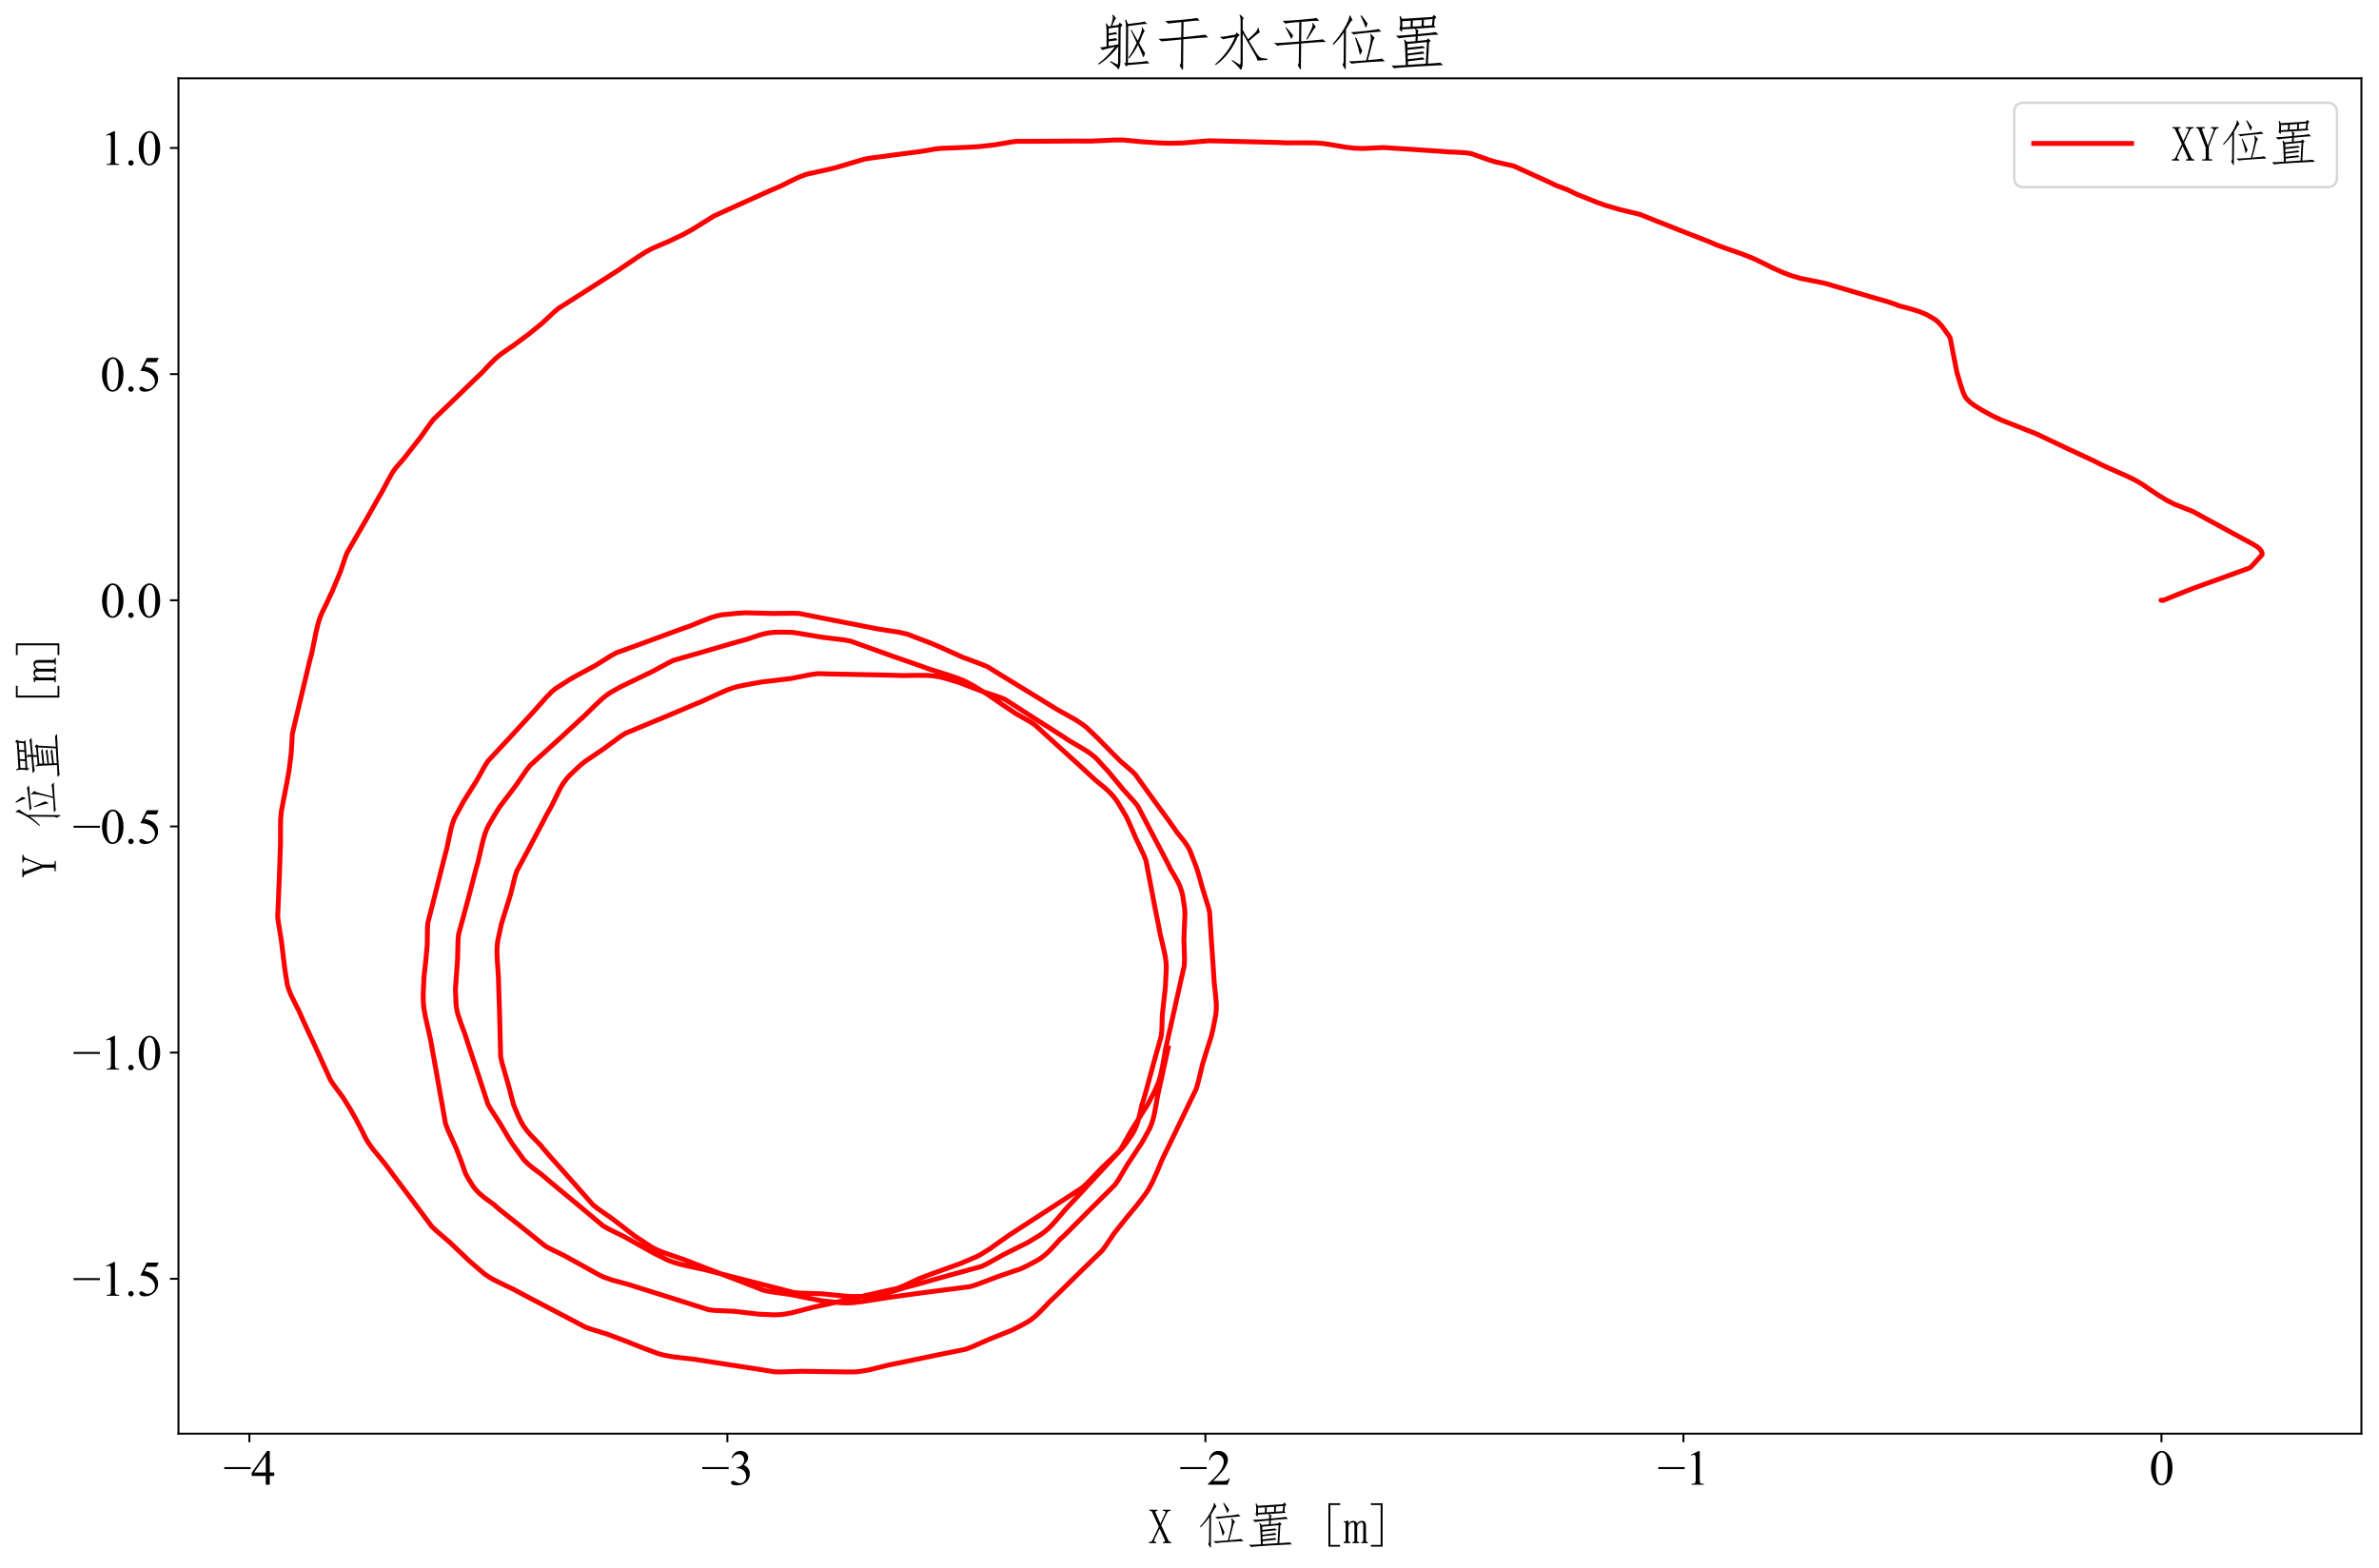 <?xml version="1.0" encoding="utf-8" standalone="no"?>
<!DOCTYPE svg PUBLIC "-//W3C//DTD SVG 1.1//EN"
  "http://www.w3.org/Graphics/SVG/1.1/DTD/svg11.dtd">
<svg xmlns:xlink="http://www.w3.org/1999/xlink" width="972.994pt" height="641.325pt" viewBox="0 0 972.994 641.325" xmlns="http://www.w3.org/2000/svg" version="1.1">
 <defs>
  <style type="text/css">*{stroke-linejoin: round; stroke-linecap: butt}</style>
 </defs>
 <g id="figure_1">
  <g id="patch_1">
   <path d="M 0 641.325 
L 972.994 641.325 
L 972.994 0 
L 0 0 
z
" style="fill: #ffffff"/>
  </g>
  <g id="axes_1">
   <g id="patch_2">
    <path d="M 72.994 586.444 
L 965.794 586.444 
L 965.794 32.044 
L 72.994 32.044 
z
" style="fill: #ffffff"/>
   </g>
   <g id="matplotlib.axis_1">
    <g id="xtick_1">
     <g id="line2d_1">
      <defs>
       <path id="m9a01d27fc1" d="M 0 0 
L 0 3.5 
" style="stroke: #000000; stroke-width: 0.8"/>
      </defs>
      <g>
       <use xlink:href="#m9a01d27fc1" x="101.986" y="586.444" style="stroke: #000000; stroke-width: 0.8"/>
      </g>
     </g>
     <g id="text_1">
      <!-- −4 -->
      <g transform="translate(91.346 607.331)scale(0.2 -0.2)">
       <defs>
        <path id="TimesNewRomanPSMT-2212" d="M 3484 2000 
L 116 2000 
L 116 2256 
L 3484 2256 
L 3484 2000 
z
" transform="scale(0.016)"/>
        <path id="TimesNewRomanPSMT-34" d="M 2978 1563 
L 2978 1119 
L 2409 1119 
L 2409 0 
L 1894 0 
L 1894 1119 
L 100 1119 
L 100 1519 
L 2066 4325 
L 2409 4325 
L 2409 1563 
L 2978 1563 
z
M 1894 1563 
L 1894 3666 
L 406 1563 
L 1894 1563 
z
" transform="scale(0.016)"/>
       </defs>
       <use xlink:href="#TimesNewRomanPSMT-2212"/>
       <use xlink:href="#TimesNewRomanPSMT-34" x="56.396"/>
      </g>
     </g>
    </g>
    <g id="xtick_2">
     <g id="line2d_2">
      <g>
       <use xlink:href="#m9a01d27fc1" x="297.494" y="586.444" style="stroke: #000000; stroke-width: 0.8"/>
      </g>
     </g>
     <g id="text_2">
      <!-- −3 -->
      <g transform="translate(286.855 607.331)scale(0.2 -0.2)">
       <defs>
        <path id="TimesNewRomanPSMT-33" d="M 325 3431 
Q 506 3859 782 4092 
Q 1059 4325 1472 4325 
Q 1981 4325 2253 3994 
Q 2459 3747 2459 3466 
Q 2459 3003 1878 2509 
Q 2269 2356 2469 2072 
Q 2669 1788 2669 1403 
Q 2669 853 2319 450 
Q 1863 -75 997 -75 
Q 569 -75 414 31 
Q 259 138 259 259 
Q 259 350 332 419 
Q 406 488 509 488 
Q 588 488 669 463 
Q 722 447 909 348 
Q 1097 250 1169 231 
Q 1284 197 1416 197 
Q 1734 197 1970 444 
Q 2206 691 2206 1028 
Q 2206 1275 2097 1509 
Q 2016 1684 1919 1775 
Q 1784 1900 1550 2001 
Q 1316 2103 1072 2103 
L 972 2103 
L 972 2197 
Q 1219 2228 1467 2375 
Q 1716 2522 1828 2728 
Q 1941 2934 1941 3181 
Q 1941 3503 1739 3701 
Q 1538 3900 1238 3900 
Q 753 3900 428 3381 
L 325 3431 
z
" transform="scale(0.016)"/>
       </defs>
       <use xlink:href="#TimesNewRomanPSMT-2212"/>
       <use xlink:href="#TimesNewRomanPSMT-33" x="56.396"/>
      </g>
     </g>
    </g>
    <g id="xtick_3">
     <g id="line2d_3">
      <g>
       <use xlink:href="#m9a01d27fc1" x="493.002" y="586.444" style="stroke: #000000; stroke-width: 0.8"/>
      </g>
     </g>
     <g id="text_3">
      <!-- −2 -->
      <g transform="translate(482.363 607.331)scale(0.2 -0.2)">
       <defs>
        <path id="TimesNewRomanPSMT-32" d="M 2934 816 
L 2638 0 
L 138 0 
L 138 116 
Q 1241 1122 1691 1759 
Q 2141 2397 2141 2925 
Q 2141 3328 1894 3587 
Q 1647 3847 1303 3847 
Q 991 3847 742 3664 
Q 494 3481 375 3128 
L 259 3128 
Q 338 3706 661 4015 
Q 984 4325 1469 4325 
Q 1984 4325 2329 3994 
Q 2675 3663 2675 3213 
Q 2675 2891 2525 2569 
Q 2294 2063 1775 1497 
Q 997 647 803 472 
L 1909 472 
Q 2247 472 2383 497 
Q 2519 522 2628 598 
Q 2738 675 2819 816 
L 2934 816 
z
" transform="scale(0.016)"/>
       </defs>
       <use xlink:href="#TimesNewRomanPSMT-2212"/>
       <use xlink:href="#TimesNewRomanPSMT-32" x="56.396"/>
      </g>
     </g>
    </g>
    <g id="xtick_4">
     <g id="line2d_4">
      <g>
       <use xlink:href="#m9a01d27fc1" x="688.51" y="586.444" style="stroke: #000000; stroke-width: 0.8"/>
      </g>
     </g>
     <g id="text_4">
      <!-- −1 -->
      <g transform="translate(677.871 607.331)scale(0.2 -0.2)">
       <defs>
        <path id="TimesNewRomanPSMT-31" d="M 750 3822 
L 1781 4325 
L 1884 4325 
L 1884 747 
Q 1884 391 1914 303 
Q 1944 216 2037 169 
Q 2131 122 2419 116 
L 2419 0 
L 825 0 
L 825 116 
Q 1125 122 1212 167 
Q 1300 213 1334 289 
Q 1369 366 1369 747 
L 1369 3034 
Q 1369 3497 1338 3628 
Q 1316 3728 1258 3775 
Q 1200 3822 1119 3822 
Q 1003 3822 797 3725 
L 750 3822 
z
" transform="scale(0.016)"/>
       </defs>
       <use xlink:href="#TimesNewRomanPSMT-2212"/>
       <use xlink:href="#TimesNewRomanPSMT-31" x="56.396"/>
      </g>
     </g>
    </g>
    <g id="xtick_5">
     <g id="line2d_5">
      <g>
       <use xlink:href="#m9a01d27fc1" x="884.018" y="586.444" style="stroke: #000000; stroke-width: 0.8"/>
      </g>
     </g>
     <g id="text_5">
      <!-- 0 -->
      <g transform="translate(879.018 607.331)scale(0.2 -0.2)">
       <defs>
        <path id="TimesNewRomanPSMT-30" d="M 231 2094 
Q 231 2819 450 3342 
Q 669 3866 1031 4122 
Q 1313 4325 1613 4325 
Q 2100 4325 2488 3828 
Q 2972 3213 2972 2159 
Q 2972 1422 2759 906 
Q 2547 391 2217 158 
Q 1888 -75 1581 -75 
Q 975 -75 572 641 
Q 231 1244 231 2094 
z
M 844 2016 
Q 844 1141 1059 588 
Q 1238 122 1591 122 
Q 1759 122 1940 273 
Q 2122 425 2216 781 
Q 2359 1319 2359 2297 
Q 2359 3022 2209 3506 
Q 2097 3866 1919 4016 
Q 1791 4119 1609 4119 
Q 1397 4119 1231 3928 
Q 1006 3669 925 3112 
Q 844 2556 844 2016 
z
" transform="scale(0.016)"/>
       </defs>
       <use xlink:href="#TimesNewRomanPSMT-30"/>
      </g>
     </g>
    </g>
    <g id="text_6">
     <!-- X 位置 [m] -->
     <g transform="translate(469.394 631.234)scale(0.2 -0.2)">
      <defs>
       <path id="FangSong-58" d="M 1725 2300 
L 2600 425 
Q 2675 275 2762 212 
Q 2850 150 2950 150 
L 3025 150 
L 3025 0 
L 1950 0 
L 1950 150 
L 2050 150 
Q 2175 150 2212 212 
Q 2250 275 2200 375 
L 1525 1850 
L 950 650 
Q 900 525 862 437 
Q 825 350 825 325 
Q 825 225 887 187 
Q 950 150 1050 150 
L 1100 150 
L 1100 0 
L 150 0 
L 150 150 
L 250 150 
Q 375 150 475 225 
Q 575 300 625 400 
L 1425 2100 
L 575 3950 
Q 550 4025 487 4075 
Q 425 4125 325 4125 
L 225 4125 
L 225 4275 
L 1250 4275 
L 1250 4125 
L 1175 4125 
Q 1025 4125 1000 4050 
Q 975 3975 1025 3825 
L 1625 2500 
L 2225 3775 
Q 2300 3950 2275 4037 
Q 2250 4125 2100 4125 
L 1950 4125 
L 1950 4275 
L 2925 4275 
L 2925 4125 
L 2775 4125 
Q 2725 4125 2650 4075 
Q 2575 4025 2500 3925 
L 1725 2300 
z
" transform="scale(0.016)"/>
       <path id="FangSong-20" transform="scale(0.016)"/>
       <path id="FangSong-4f4d" d="M 1625 3325 
Q 1250 2725 500 2000 
L 450 2125 
Q 1225 2975 1737 3900 
Q 2250 4825 2200 5100 
L 2300 5125 
L 2550 4625 
Q 2450 4625 2300 4387 
Q 2150 4150 1850 3650 
L 1825 -350 
Q 1825 -725 1725 -550 
L 1475 -100 
Q 1600 0 1600 325 
L 1625 3325 
z
M 4925 2725 
Q 4775 2700 4600 1962 
Q 4425 1225 4175 375 
Q 5500 475 5675 550 
L 6000 250 
Q 5475 250 4062 150 
Q 2650 50 2450 0 
L 2150 250 
Q 2650 250 4000 350 
Q 4275 1350 4425 2112 
Q 4575 2875 4425 3125 
L 4500 3175 
L 4925 2725 
z
M 2375 3350 
Q 2900 3375 4050 3500 
Q 5200 3625 5300 3700 
L 5625 3425 
Q 5250 3400 4062 3287 
Q 2875 3175 2675 3100 
L 2375 3350 
z
M 3575 1375 
Q 3500 1125 3325 925 
Q 3200 1625 2825 2750 
L 2925 2800 
Q 3400 1750 3575 1375 
z
M 3950 3800 
Q 3825 4250 3400 5100 
L 3500 5150 
Q 3950 4575 4150 4275 
Q 4075 4050 3950 3800 
z
" transform="scale(0.016)"/>
       <path id="FangSong-7f6e" d="M 1575 3650 
Q 1600 3350 1500 3400 
L 1275 3700 
Q 1375 3800 1375 4300 
Q 1375 4825 1300 5050 
L 1375 5100 
L 1575 4775 
L 4800 4975 
L 4950 5200 
L 5225 4950 
L 5050 4750 
L 4975 4075 
L 5150 3875 
L 3025 3725 
L 3350 3525 
Q 3275 3525 3250 3225 
L 3250 3150 
Q 4975 3300 5150 3375 
L 5450 3100 
Q 5000 3100 3250 2925 
L 3225 2425 
L 4200 2525 
L 4350 2700 
L 4625 2425 
L 4450 2275 
L 4325 0 
Q 5475 75 5650 100 
L 5950 -150 
Q 5300 -175 3137 -300 
Q 975 -425 725 -500 
L 450 -200 
Q 750 -225 1975 -150 
L 1875 2050 
Q 1850 2350 1775 2550 
L 1850 2575 
L 2075 2325 
L 3000 2400 
L 3025 2900 
Q 1600 2775 1225 2700 
L 925 2975 
Q 1400 2975 3025 3125 
L 3025 3250 
Q 3050 3600 2950 3700 
L 3000 3725 
L 1575 3650 
z
M 2150 1700 
Q 3475 1825 3775 1875 
L 4050 1675 
Q 3350 1600 2150 1475 
L 2150 1075 
Q 3600 1250 3775 1300 
L 3975 1075 
Q 3600 1050 2175 875 
L 2175 475 
Q 3600 625 3775 675 
L 3975 450 
Q 3600 425 2200 250 
L 2200 -125 
L 4100 0 
L 4225 2300 
L 2150 2100 
L 2150 1700 
z
M 2700 3950 
L 3650 4000 
L 3675 4650 
L 2725 4600 
L 2700 3950 
z
M 4750 4075 
L 4825 4750 
L 3900 4675 
L 3875 4025 
L 4750 4075 
z
M 2500 4575 
L 1600 4525 
L 1600 3875 
L 2475 3925 
L 2500 4575 
z
" transform="scale(0.016)"/>
       <path id="FangSong-5b" d="M 2725 5100 
L 2725 4875 
L 1475 4875 
L 1475 -225 
L 2725 -225 
L 2725 -450 
L 1225 -450 
L 1225 5100 
L 2725 5100 
z
" transform="scale(0.016)"/>
       <path id="FangSong-6d" d="M 150 2800 
Q 275 2800 400 2825 
Q 525 2850 600 2900 
L 650 2900 
L 650 2475 
Q 775 2675 925 2762 
Q 1075 2850 1250 2850 
Q 1475 2850 1600 2762 
Q 1725 2675 1750 2475 
Q 1875 2675 2037 2762 
Q 2200 2850 2375 2850 
Q 2675 2850 2787 2675 
Q 2900 2500 2900 2225 
L 2900 325 
Q 2900 225 2950 187 
Q 3000 150 3100 150 
L 3150 150 
L 3150 0 
L 2300 0 
L 2300 150 
L 2350 150 
Q 2450 150 2500 187 
Q 2550 225 2550 325 
L 2550 2200 
Q 2550 2475 2487 2562 
Q 2425 2650 2300 2650 
Q 2125 2650 1987 2525 
Q 1850 2400 1775 2175 
L 1775 325 
Q 1775 225 1825 187 
Q 1875 150 1975 150 
L 2025 150 
L 2025 0 
L 1175 0 
L 1175 150 
L 1225 150 
Q 1325 150 1375 187 
Q 1425 225 1425 325 
L 1425 2200 
Q 1425 2425 1375 2537 
Q 1325 2650 1175 2650 
Q 1000 2650 862 2525 
Q 725 2400 650 2150 
L 650 325 
Q 650 225 700 187 
Q 750 150 850 150 
L 900 150 
L 900 0 
L 50 0 
L 50 150 
L 100 150 
Q 200 150 250 187 
Q 300 225 300 325 
L 300 2500 
Q 300 2575 275 2612 
Q 250 2650 175 2650 
L 75 2650 
L 75 2800 
L 150 2800 
z
" transform="scale(0.016)"/>
       <path id="FangSong-5d" d="M 1900 -450 
L 400 -450 
L 400 -225 
L 1650 -225 
L 1650 4875 
L 400 4875 
L 400 5100 
L 1900 5100 
L 1900 -450 
z
" transform="scale(0.016)"/>
      </defs>
      <use xlink:href="#FangSong-58"/>
      <use xlink:href="#FangSong-20" x="50"/>
      <use xlink:href="#FangSong-4f4d" x="100"/>
      <use xlink:href="#FangSong-7f6e" x="200"/>
      <use xlink:href="#FangSong-20" x="300"/>
      <use xlink:href="#FangSong-5b" x="350"/>
      <use xlink:href="#FangSong-6d" x="400"/>
      <use xlink:href="#FangSong-5d" x="450"/>
     </g>
    </g>
   </g>
   <g id="matplotlib.axis_2">
    <g id="ytick_1">
     <g id="line2d_6">
      <defs>
       <path id="m78b4e28ace" d="M 0 0 
L -3.5 0 
" style="stroke: #000000; stroke-width: 0.8"/>
      </defs>
      <g>
       <use xlink:href="#m78b4e28ace" x="72.994" y="523.087" style="stroke: #000000; stroke-width: 0.8"/>
      </g>
     </g>
     <g id="text_7">
      <!-- −1.5 -->
      <g transform="translate(29.716 530.031)scale(0.2 -0.2)">
       <defs>
        <path id="TimesNewRomanPSMT-2e" d="M 800 606 
Q 947 606 1047 504 
Q 1147 403 1147 259 
Q 1147 116 1045 14 
Q 944 -88 800 -88 
Q 656 -88 554 14 
Q 453 116 453 259 
Q 453 406 554 506 
Q 656 606 800 606 
z
" transform="scale(0.016)"/>
        <path id="TimesNewRomanPSMT-35" d="M 2778 4238 
L 2534 3706 
L 1259 3706 
L 981 3138 
Q 1809 3016 2294 2522 
Q 2709 2097 2709 1522 
Q 2709 1188 2573 903 
Q 2438 619 2231 419 
Q 2025 219 1772 97 
Q 1413 -75 1034 -75 
Q 653 -75 479 54 
Q 306 184 306 341 
Q 306 428 378 495 
Q 450 563 559 563 
Q 641 563 702 538 
Q 763 513 909 409 
Q 1144 247 1384 247 
Q 1750 247 2026 523 
Q 2303 800 2303 1197 
Q 2303 1581 2056 1914 
Q 1809 2247 1375 2428 
Q 1034 2569 447 2591 
L 1259 4238 
L 2778 4238 
z
" transform="scale(0.016)"/>
       </defs>
       <use xlink:href="#TimesNewRomanPSMT-2212"/>
       <use xlink:href="#TimesNewRomanPSMT-31" x="56.396"/>
       <use xlink:href="#TimesNewRomanPSMT-2e" x="106.396"/>
       <use xlink:href="#TimesNewRomanPSMT-35" x="131.396"/>
      </g>
     </g>
    </g>
    <g id="ytick_2">
     <g id="line2d_7">
      <g>
       <use xlink:href="#m78b4e28ace" x="72.994" y="430.573" style="stroke: #000000; stroke-width: 0.8"/>
      </g>
     </g>
     <g id="text_8">
      <!-- −1.0 -->
      <g transform="translate(29.716 437.517)scale(0.2 -0.2)">
       <use xlink:href="#TimesNewRomanPSMT-2212"/>
       <use xlink:href="#TimesNewRomanPSMT-31" x="56.396"/>
       <use xlink:href="#TimesNewRomanPSMT-2e" x="106.396"/>
       <use xlink:href="#TimesNewRomanPSMT-30" x="131.396"/>
      </g>
     </g>
    </g>
    <g id="ytick_3">
     <g id="line2d_8">
      <g>
       <use xlink:href="#m78b4e28ace" x="72.994" y="338.059" style="stroke: #000000; stroke-width: 0.8"/>
      </g>
     </g>
     <g id="text_9">
      <!-- −0.5 -->
      <g transform="translate(29.716 345.003)scale(0.2 -0.2)">
       <use xlink:href="#TimesNewRomanPSMT-2212"/>
       <use xlink:href="#TimesNewRomanPSMT-30" x="56.396"/>
       <use xlink:href="#TimesNewRomanPSMT-2e" x="106.396"/>
       <use xlink:href="#TimesNewRomanPSMT-35" x="131.396"/>
      </g>
     </g>
    </g>
    <g id="ytick_4">
     <g id="line2d_9">
      <g>
       <use xlink:href="#m78b4e28ace" x="72.994" y="245.546" style="stroke: #000000; stroke-width: 0.8"/>
      </g>
     </g>
     <g id="text_10">
      <!-- 0.0 -->
      <g transform="translate(40.994 252.489)scale(0.2 -0.2)">
       <use xlink:href="#TimesNewRomanPSMT-30"/>
       <use xlink:href="#TimesNewRomanPSMT-2e" x="50"/>
       <use xlink:href="#TimesNewRomanPSMT-30" x="75"/>
      </g>
     </g>
    </g>
    <g id="ytick_5">
     <g id="line2d_10">
      <g>
       <use xlink:href="#m78b4e28ace" x="72.994" y="153.032" style="stroke: #000000; stroke-width: 0.8"/>
      </g>
     </g>
     <g id="text_11">
      <!-- 0.5 -->
      <g transform="translate(40.994 159.976)scale(0.2 -0.2)">
       <use xlink:href="#TimesNewRomanPSMT-30"/>
       <use xlink:href="#TimesNewRomanPSMT-2e" x="50"/>
       <use xlink:href="#TimesNewRomanPSMT-35" x="75"/>
      </g>
     </g>
    </g>
    <g id="ytick_6">
     <g id="line2d_11">
      <g>
       <use xlink:href="#m78b4e28ace" x="72.994" y="60.518" style="stroke: #000000; stroke-width: 0.8"/>
      </g>
     </g>
     <g id="text_12">
      <!-- 1.0 -->
      <g transform="translate(40.994 67.462)scale(0.2 -0.2)">
       <use xlink:href="#TimesNewRomanPSMT-31"/>
       <use xlink:href="#TimesNewRomanPSMT-2e" x="50"/>
       <use xlink:href="#TimesNewRomanPSMT-30" x="75"/>
      </g>
     </g>
    </g>
    <g id="text_13">
     <!-- Y 位置 [m] -->
     <g transform="translate(22.825 359.244)rotate(-90)scale(0.2 -0.2)">
      <defs>
       <path id="FangSong-59" d="M 2350 3825 
Q 2375 3975 2312 4050 
Q 2250 4125 2075 4125 
L 2025 4125 
L 2025 4275 
L 3000 4275 
L 3000 4125 
L 2925 4125 
Q 2800 4125 2700 4037 
Q 2600 3950 2525 3775 
L 1750 1800 
L 1750 350 
Q 1750 250 1812 200 
Q 1875 150 1975 150 
L 2200 150 
L 2200 0 
L 900 0 
L 900 150 
L 1125 150 
Q 1250 150 1300 200 
Q 1350 250 1350 350 
L 1350 1650 
L 500 3850 
Q 450 3975 375 4050 
Q 300 4125 175 4125 
L 125 4125 
L 125 4275 
L 1225 4275 
L 1225 4125 
L 1075 4125 
Q 925 4125 900 4050 
Q 875 3975 925 3825 
L 1600 1975 
L 1650 1975 
L 2350 3825 
z
" transform="scale(0.016)"/>
      </defs>
      <use xlink:href="#FangSong-59"/>
      <use xlink:href="#FangSong-20" x="50"/>
      <use xlink:href="#FangSong-4f4d" x="100"/>
      <use xlink:href="#FangSong-7f6e" x="200"/>
      <use xlink:href="#FangSong-20" x="300"/>
      <use xlink:href="#FangSong-5b" x="350"/>
      <use xlink:href="#FangSong-6d" x="400"/>
      <use xlink:href="#FangSong-5d" x="450"/>
     </g>
    </g>
   </g>
   <g id="line2d_12">
    <path d="M 884.018 245.544 
L 883.834 245.514 
L 884.985 245.494 
L 889.531 243.622 
L 896.111 241.006 
L 900.276 239.471 
L 919.988 232.359 
L 920.943 231.586 
L 925.136 226.953 
L 925.212 226.404 
L 925.05 225.847 
L 924.525 224.942 
L 923.913 224.277 
L 923.009 223.562 
L 921.093 222.404 
L 912.632 217.831 
L 896.887 209.224 
L 889.319 206.247 
L 886.403 204.767 
L 883.221 202.85 
L 878.415 199.646 
L 876.169 198.079 
L 873.474 196.507 
L 870.167 194.87 
L 863.511 191.933 
L 859.238 189.988 
L 856.889 188.766 
L 844.579 183.024 
L 832.628 177.359 
L 818.504 171.823 
L 814.613 169.962 
L 810.631 167.775 
L 807.294 165.692 
L 805.637 164.429 
L 804.325 163.106 
L 803.667 162.157 
L 802.951 160.584 
L 801.769 157.085 
L 800.338 152.212 
L 798.183 141.224 
L 797.636 138.348 
L 797.013 137.225 
L 794.302 133.501 
L 792.632 131.682 
L 791.924 131.056 
L 790.103 129.884 
L 787.796 128.609 
L 785.36 127.598 
L 782.26 126.574 
L 777.509 125.295 
L 776.321 124.987 
L 775.871 124.717 
L 771.957 123.381 
L 765.099 121.414 
L 746.24 115.846 
L 736.421 113.87 
L 732.476 112.706 
L 729.09 111.415 
L 724.953 109.561 
L 720.716 107.438 
L 717.097 105.715 
L 712.655 103.954 
L 704.634 101.141 
L 701.724 100.043 
L 699.403 99.02 
L 687.464 94.358 
L 670.587 87.661 
L 666.357 86.647 
L 662.312 85.663 
L 656.65 84.009 
L 653.127 82.751 
L 645.171 79.58 
L 641.015 77.584 
L 636.539 75.904 
L 635.575 75.452 
L 633.438 74.416 
L 619.066 67.892 
L 611.503 66.194 
L 608.696 65.317 
L 601.825 62.865 
L 599.411 62.491 
L 596.577 62.311 
L 591.319 62.074 
L 589.611 61.906 
L 576.343 61.031 
L 566.028 60.359 
L 557.394 60.733 
L 553.873 60.61 
L 550.689 60.26 
L 543.861 59.1 
L 541.088 58.69 
L 537.879 58.459 
L 532.839 58.413 
L 525.747 58.439 
L 523.357 58.295 
L 504.831 57.829 
L 494.433 57.584 
L 483.759 58.479 
L 478.388 58.61 
L 473.806 58.454 
L 467.272 58.006 
L 459.231 57.261 
L 455.773 57.27 
L 449.298 57.579 
L 446.139 57.724 
L 440.18 57.697 
L 422.187 57.798 
L 415.883 57.788 
L 413.295 58.13 
L 406.78 59.258 
L 400.529 59.957 
L 395.767 60.247 
L 388.427 60.551 
L 385.363 60.629 
L 382.782 60.899 
L 379.089 61.547 
L 376.755 61.938 
L 373.474 62.358 
L 356.058 64.666 
L 353.433 65.118 
L 341.434 68.688 
L 336.497 69.817 
L 329.728 71.313 
L 326.89 72.407 
L 323.802 73.867 
L 319.039 76.241 
L 315.166 77.883 
L 301.447 84.065 
L 292.079 88.32 
L 282.965 93.973 
L 278.972 96.145 
L 273.63 98.683 
L 269.316 100.529 
L 266.653 101.689 
L 263.919 103.17 
L 261.014 105.037 
L 252.472 110.813 
L 228.37 126.186 
L 226.43 127.836 
L 221.68 132.263 
L 216.192 136.725 
L 209.745 141.495 
L 206.975 143.369 
L 204.744 144.934 
L 202.485 146.837 
L 200.278 149.059 
L 196.944 152.594 
L 194.178 155.23 
L 187.544 161.686 
L 177.264 171.576 
L 175.924 173.334 
L 172.021 178.861 
L 165.187 187.572 
L 161.643 191.657 
L 160.48 193.359 
L 158.853 196.232 
L 155.995 201.614 
L 154.947 203.366 
L 150.101 211.951 
L 141.979 226.025 
L 141.142 228.193 
L 139.201 233.932 
L 135.965 241.679 
L 133.288 247.398 
L 131.523 251.028 
L 130.746 253.032 
L 130.063 255.245 
L 129.183 258.968 
L 127.45 267.439 
L 126.778 269.846 
L 122.674 287.08 
L 119.572 300.131 
L 119.332 304.352 
L 119.061 308.448 
L 118.21 315.197 
L 117.249 320.588 
L 115.636 328.91 
L 115.056 331.992 
L 114.767 335.287 
L 114.724 338.856 
L 114.727 345.427 
L 114.615 347.64 
L 114.315 357.177 
L 113.576 374.913 
L 113.866 377.368 
L 115.071 384.763 
L 116.509 396.605 
L 117.521 402.858 
L 118.109 404.779 
L 118.897 406.75 
L 120.391 409.83 
L 122.256 413.509 
L 123.93 417.315 
L 129.157 428.583 
L 135.144 441.765 
L 136.48 443.766 
L 140.211 448.806 
L 143.327 453.81 
L 145.707 458.04 
L 148.178 462.786 
L 149.479 465.468 
L 150.537 467.264 
L 152.483 470.007 
L 155.622 473.826 
L 157.552 476.196 
L 160.898 480.705 
L 168.814 491.236 
L 176.584 501.682 
L 178.4 503.411 
L 184.223 508.419 
L 192.093 515.914 
L 198.192 521.142 
L 200.097 522.421 
L 202.221 523.629 
L 205.778 525.372 
L 209.996 527.389 
L 215.356 530.253 
L 232.581 539.252 
L 239.339 542.835 
L 241.862 543.738 
L 248.471 545.765 
L 256.446 548.789 
L 263.495 551.601 
L 269.532 553.808 
L 271.734 554.377 
L 275.381 555.028 
L 280.832 555.653 
L 284.185 556.045 
L 291.738 557.237 
L 310.342 560.112 
L 316.873 561.157 
L 319.603 561.187 
L 327.858 560.93 
L 346.337 561.201 
L 349.54 561.171 
L 351.765 560.982 
L 355.26 560.381 
L 358.996 559.473 
L 363.372 558.389 
L 369.174 557.207 
L 382.762 554.385 
L 394.992 551.899 
L 397.403 550.991 
L 404.536 547.863 
L 413.662 544.197 
L 417.493 542.274 
L 420.023 540.904 
L 421.771 539.756 
L 423.46 538.4 
L 425.942 535.996 
L 429.667 532.093 
L 432.757 529.175 
L 442.593 519.506 
L 450.74 511.606 
L 452.169 509.692 
L 455.629 504.565 
L 460.461 498.471 
L 465.075 492.908 
L 468.707 488.127 
L 469.851 486.318 
L 471.485 483.208 
L 473.076 479.631 
L 475.436 474.049 
L 479.343 465.989 
L 488.658 446.643 
L 489.225 445.499 
L 489.984 442.954 
L 491.852 435.206 
L 493.948 428.433 
L 495.492 423.661 
L 496.255 420.275 
L 497.292 414.763 
L 497.465 412.725 
L 497.461 410.605 
L 497.186 407.229 
L 496.604 401.994 
L 496.269 396.68 
L 495.418 384.239 
L 494.704 373.047 
L 494.133 370.771 
L 491.996 363.972 
L 490.149 357.421 
L 489.278 354.646 
L 486.564 347.667 
L 485.573 345.928 
L 484.375 344.199 
L 481.582 340.725 
L 480.631 339.403 
L 478.403 336.213 
L 471.576 326.862 
L 464.278 316.737 
L 462.651 315.165 
L 458.158 311.271 
L 451.853 304.912 
L 448.769 301.764 
L 444.435 297.607 
L 442.7 296.262 
L 439.653 294.28 
L 434.896 291.625 
L 431.983 289.991 
L 425.531 286.001 
L 407.293 274.85 
L 403.965 272.783 
L 401.464 271.724 
L 393.735 268.851 
L 384.551 264.719 
L 381.123 263.244 
L 371.121 259.408 
L 367.533 258.597 
L 362.196 257.768 
L 358.906 257.243 
L 351.508 255.797 
L 335.916 252.742 
L 326.939 250.954 
L 324.251 250.849 
L 316.106 250.945 
L 304.893 250.662 
L 301.307 250.899 
L 295.312 251.481 
L 293.166 251.929 
L 290.962 252.584 
L 287.497 253.901 
L 282.174 256.078 
L 276.659 258.033 
L 259.046 264.515 
L 252.09 267.021 
L 249.867 268.254 
L 243.355 272.313 
L 236.095 276.222 
L 233.275 277.805 
L 227.058 281.781 
L 225.514 283.095 
L 223.287 285.4 
L 217.898 291.467 
L 208.377 301.843 
L 199.587 311.285 
L 198.368 313.202 
L 194.953 319.279 
L 189.56 327.886 
L 185.871 334.691 
L 185.119 336.715 
L 184.483 338.931 
L 183.683 342.588 
L 182.784 346.895 
L 181.324 352.465 
L 176.826 370.34 
L 175.011 377.369 
L 174.826 379.863 
L 174.749 386.315 
L 174.091 393.444 
L 173.417 399.569 
L 173.085 406.711 
L 173.127 409.993 
L 173.359 412.33 
L 174.017 416.13 
L 175.309 421.706 
L 176.051 425.083 
L 178.483 438.614 
L 181.71 456.756 
L 182.173 459.478 
L 183.136 462.089 
L 186.575 469.644 
L 188.481 474.637 
L 190.393 480.038 
L 191.496 482.06 
L 193.586 485.363 
L 194.607 486.653 
L 195.827 487.931 
L 198.034 489.84 
L 201.445 492.314 
L 202.304 492.925 
L 202.637 493.319 
L 204.68 495.066 
L 212.432 501.196 
L 223.114 509.764 
L 225.003 510.795 
L 231.001 513.718 
L 242.653 520.165 
L 245.25 521.628 
L 247.171 522.494 
L 250.399 523.613 
L 254.005 524.586 
L 257.019 525.407 
L 262.429 527.123 
L 275.086 531.094 
L 289.871 535.769 
L 292.367 536.043 
L 300.1 536.38 
L 310.361 537.565 
L 316.575 537.839 
L 318.84 537.767 
L 321.225 537.494 
L 323.752 537.017 
L 327.804 535.989 
L 332.559 534.736 
L 338.872 533.375 
L 361.713 528.188 
L 366.989 527.026 
L 369.546 526.011 
L 375.934 523.023 
L 381.48 520.927 
L 392.958 516.797 
L 399.313 514.095 
L 401.479 512.938 
L 404.852 510.82 
L 409.628 507.419 
L 412.557 505.356 
L 442.603 485.858 
L 444.702 483.943 
L 450.555 477.825 
L 458.842 469.881 
L 460.389 467.862 
L 462.943 464.174 
L 463.901 462.477 
L 464.766 460.578 
L 465.477 458.52 
L 466.308 455.172 
L 467.048 451.724 
L 467.276 451.242 
L 468.462 447.278 
L 471.989 434.307 
L 474.972 423.646 
L 475.184 421.333 
L 475.367 415.304 
L 476.336 406.465 
L 476.665 403.247 
L 477.016 395.661 
L 476.906 393.596 
L 476.616 391.422 
L 475.884 387.924 
L 474.375 381.465 
L 473.972 379.251 
L 472.082 369.751 
L 468.703 352.016 
L 467.792 349.711 
L 464.553 342.887 
L 461.645 336.168 
L 460.617 333.993 
L 458.842 330.965 
L 456.778 327.614 
L 455.472 325.877 
L 453.929 324.19 
L 452.156 322.528 
L 448.162 319.215 
L 446.771 317.958 
L 442.502 313.992 
L 427.786 300.643 
L 423.288 296.516 
L 421.133 295.121 
L 415.347 291.827 
L 409.227 287.726 
L 403.988 284.088 
L 397.645 280.214 
L 394.616 278.637 
L 392.351 277.682 
L 388.54 276.353 
L 379.831 273.61 
L 377.359 272.688 
L 365.211 268.459 
L 347.843 262.24 
L 345.052 261.726 
L 336.585 260.702 
L 324.287 258.673 
L 319.771 258.575 
L 316.867 258.626 
L 314.787 258.839 
L 312.611 259.243 
L 310.388 259.842 
L 305.798 261.401 
L 304.1 261.882 
L 299.958 263.017 
L 287.726 266.594 
L 275.601 270.071 
L 273.434 271.113 
L 266.95 274.611 
L 254.097 280.816 
L 249.675 283.274 
L 247.934 284.485 
L 246.19 285.905 
L 243.522 288.408 
L 238.683 293.154 
L 236.958 294.69 
L 229.648 301.44 
L 216.831 313.073 
L 215.294 315.055 
L 210.977 321.323 
L 204.41 329.975 
L 202.475 333.077 
L 199.912 337.426 
L 199.007 339.345 
L 198.232 341.436 
L 197.269 344.929 
L 195.427 352.898 
L 194.762 355.162 
L 191.535 367.539 
L 187.551 382.221 
L 187.328 384.761 
L 187.137 392.448 
L 186.256 404.709 
L 186.541 410.999 
L 186.826 413.006 
L 187.313 415.064 
L 188.387 418.261 
L 190.23 423.173 
L 191.48 427.134 
L 195.018 437.781 
L 199.496 451.513 
L 200.64 453.565 
L 204.551 459.629 
L 208.5 466.283 
L 209.797 468.273 
L 214.204 474.356 
L 215.734 475.902 
L 217.482 477.409 
L 221.411 480.375 
L 222.799 481.514 
L 226.101 484.331 
L 236.044 492.554 
L 246.722 501.48 
L 248.851 502.684 
L 255.607 506.021 
L 267.185 512.508 
L 273.1 515.449 
L 275.361 516.3 
L 277.847 517.048 
L 281.988 518.027 
L 288.467 519.403 
L 297.888 521.842 
L 321.835 527.969 
L 324.564 528.693 
L 327.438 528.961 
L 336.134 529.234 
L 345.525 530.16 
L 348.253 530.343 
L 354.19 530.285 
L 357.481 530.091 
L 359.752 529.736 
L 362.073 529.185 
L 365.688 528.062 
L 369.927 526.733 
L 374.339 525.57 
L 387.381 521.907 
L 401.486 518.025 
L 403.753 516.934 
L 410.462 513.184 
L 420.221 508.334 
L 425.28 505.263 
L 427.044 504.014 
L 428.757 502.563 
L 430.437 500.893 
L 432.948 498.023 
L 435.868 494.611 
L 439.885 490.315 
L 450.927 478.358 
L 457.667 471.118 
L 459.022 468.991 
L 462.762 462.278 
L 469.332 451.929 
L 472.205 446.439 
L 473.543 443.451 
L 474.29 441.255 
L 474.921 438.853 
L 475.708 434.871 
L 476.799 428.676 
L 479.153 418.209 
L 483.729 397.779 
L 484.346 395.133 
L 484.464 392.399 
L 484.217 384.215 
L 484.494 377.164 
L 484.64 373.909 
L 484.496 371.498 
L 483.742 366.469 
L 483.315 364.691 
L 482.693 362.837 
L 481.861 360.934 
L 480.261 358.061 
L 478.521 355.179 
L 478.357 354.684 
L 476.588 351.179 
L 471.648 341.821 
L 465.349 329.743 
L 463.941 327.984 
L 459.272 322.815 
L 453.483 315.826 
L 448.597 310.462 
L 447.072 309.097 
L 445.335 307.794 
L 442.345 305.912 
L 437.571 303.127 
L 433.916 300.722 
L 422.896 293.715 
L 411.051 286.088 
L 408.772 285.165 
L 401.601 282.774 
L 392.156 279.127 
L 386.401 277.397 
L 384.26 276.87 
L 381.983 276.499 
L 379.532 276.293 
L 375.522 276.245 
L 369.263 276.349 
L 362.89 276.152 
L 339.747 275.691 
L 334.407 275.55 
L 331.702 275.927 
L 323.569 277.524 
L 316.166 278.43 
L 311.513 278.963 
L 306.385 279.894 
L 301.924 280.775 
L 299.653 281.428 
L 297.317 282.275 
L 293.642 283.88 
L 286.904 286.976 
L 284.557 287.932 
L 274.533 292.175 
L 255.777 299.973 
L 253.504 301.427 
L 246.968 306.265 
L 239.131 311.57 
L 237.171 313.19 
L 233.065 317.091 
L 231.657 318.659 
L 230.365 320.418 
L 229.19 322.373 
L 227.571 325.64 
L 225.692 329.477 
L 223.556 333.332 
L 216.884 346.008 
L 211.315 356.414 
L 210.592 358.726 
L 208.805 365.904 
L 205.08 377.896 
L 203.565 384.859 
L 203.325 387.047 
L 203.254 389.378 
L 203.417 393.171 
L 203.881 400.195 
L 203.918 402.599 
L 204.271 412.945 
L 204.764 432.237 
L 205.319 434.778 
L 207.827 443.438 
L 210.072 451.98 
L 211.762 456.005 
L 212.985 458.646 
L 214.046 460.485 
L 215.346 462.302 
L 216.872 464.098 
L 220.36 467.681 
L 221.24 468.567 
L 221.55 469.044 
L 224.409 472.401 
L 234.745 484 
L 242.538 492.859 
L 244.482 494.391 
L 250.718 498.733 
L 259.545 505.559 
L 266.682 510.236 
L 268.842 511.311 
L 271.215 512.297 
L 275.142 513.667 
L 279.76 515.243 
L 287.015 518.06 
L 306.15 525.392 
L 312.416 527.823 
L 315.117 528.368 
L 323.437 529.556 
L 336.324 532.14 
L 344.04 532.915 
L 346.421 532.98 
L 348.914 532.865 
L 352.924 532.371 
L 363.198 530.768 
L 375.807 529.014 
L 396.811 526.287 
L 399.501 525.457 
L 408.582 522.026 
L 417.575 518.984 
L 419.981 517.827 
L 424.276 515.559 
L 426.081 514.379 
L 427.826 512.983 
L 429.509 511.382 
L 431.981 508.69 
L 433.605 506.861 
L 434.793 505.831 
L 436.372 504.318 
L 444.597 496.012 
L 456.088 484.568 
L 457.43 482.595 
L 461.148 476.31 
L 467.062 467.363 
L 469.921 462.187 
L 470.773 460.283 
L 471.488 458.207 
L 472.073 455.938 
L 472.772 452.2 
L 473.547 447.799 
L 475.098 440.843 
L 477.77 428.6 
L 477.77 428.6 
" clip-path="url(#p9cfd3b5168)" style="fill: none; stroke: #ff0000; stroke-width: 2; stroke-linecap: square"/>
   </g>
   <g id="patch_3">
    <path d="M 72.994 586.444 
L 72.994 32.044 
" style="fill: none; stroke: #000000; stroke-width: 0.8; stroke-linejoin: miter; stroke-linecap: square"/>
   </g>
   <g id="patch_4">
    <path d="M 965.794 586.444 
L 965.794 32.044 
" style="fill: none; stroke: #000000; stroke-width: 0.8; stroke-linejoin: miter; stroke-linecap: square"/>
   </g>
   <g id="patch_5">
    <path d="M 72.994 586.444 
L 965.794 586.444 
" style="fill: none; stroke: #000000; stroke-width: 0.8; stroke-linejoin: miter; stroke-linecap: square"/>
   </g>
   <g id="patch_6">
    <path d="M 72.994 32.044 
L 965.794 32.044 
" style="fill: none; stroke: #000000; stroke-width: 0.8; stroke-linejoin: miter; stroke-linecap: square"/>
   </g>
   <g id="text_14">
    <!-- 躯干水平位置 -->
    <g transform="translate(447.394 26.044)scale(0.24 -0.24)">
     <defs>
      <path id="FangSong-8eaf" d="M 1775 275 
L 2525 -100 
Q 2600 25 2575 425 
L 2600 1825 
Q 1525 500 500 -100 
L 450 0 
Q 1275 550 2250 1800 
Q 1075 1525 925 1450 
L 650 1725 
Q 950 1750 1350 1825 
L 1350 3575 
Q 1325 3975 1275 4275 
L 1350 4300 
L 1550 3975 
L 1800 4000 
Q 1925 4400 1987 4687 
Q 2050 4975 1975 5175 
L 2050 5225 
L 2375 4825 
Q 2325 4825 2212 4625 
Q 2100 4425 1950 4025 
L 2600 4125 
L 2750 4375 
L 3050 4125 
L 2850 3875 
L 2825 550 
Q 2875 -200 2625 -625 
Q 2300 -200 1725 175 
L 1775 275 
z
M 5700 4225 
Q 5500 4275 3650 4000 
L 3625 75 
Q 5475 200 5650 300 
L 5925 25 
Q 5775 50 3625 -150 
L 3450 -300 
L 3225 25 
L 3400 100 
L 3425 3850 
Q 3425 4275 3325 4675 
L 3425 4700 
L 3625 4225 
Q 5375 4425 5375 4500 
L 5700 4225 
z
M 1575 3225 
Q 2175 3300 2300 3375 
L 2500 3150 
Q 2200 3125 1575 3025 
L 1575 2600 
Q 2175 2675 2325 2725 
L 2525 2500 
Q 2350 2475 1575 2375 
L 1575 1875 
L 2600 2050 
L 2625 3900 
L 1575 3750 
L 1575 3225 
z
M 4825 2200 
Q 5200 1475 5450 1125 
Q 5375 850 5275 650 
Q 5150 1000 4700 2000 
Q 4350 1275 3750 550 
L 3675 625 
Q 4200 1400 4550 2225 
L 3925 3575 
L 4000 3625 
L 4675 2450 
Q 4850 2800 5012 3250 
Q 5175 3700 5075 3875 
L 5125 3900 
L 5425 3450 
Q 5350 3450 5187 3087 
Q 5025 2725 4825 2200 
z
" transform="scale(0.016)"/>
      <path id="FangSong-5e72" d="M 2875 -175 
Q 3050 -50 3025 450 
L 3050 2575 
Q 1125 2400 950 2375 
L 625 2650 
Q 1025 2625 3050 2800 
L 3075 4425 
Q 1800 4300 1650 4275 
L 1350 4550 
Q 1825 4550 3150 4675 
Q 4475 4800 4725 4875 
L 5025 4600 
Q 4575 4600 3300 4450 
L 3275 2825 
Q 5550 3050 5600 3100 
L 5925 2800 
Q 5425 2800 3275 2600 
L 3250 -225 
Q 3275 -625 3175 -675 
L 2875 -175 
z
" transform="scale(0.016)"/>
      <path id="FangSong-6c34" d="M 4900 325 
Q 4975 400 4562 1112 
Q 4150 1825 3350 3225 
L 3350 100 
Q 3350 -425 3150 -675 
Q 2875 -275 2175 325 
L 2225 400 
L 3075 -125 
Q 3150 150 3125 450 
L 3125 4375 
Q 3150 4925 3000 5175 
L 3075 5225 
L 3475 4850 
Q 3325 4800 3350 4375 
L 3350 3600 
Q 3700 2950 3925 2600 
Q 4475 3075 4725 3362 
Q 4975 3650 4950 3825 
L 5025 3825 
L 5175 3300 
Q 5125 3350 4825 3100 
Q 4500 2825 4025 2425 
Q 4675 1325 4837 1087 
Q 5000 850 5137 712 
Q 5275 575 5975 525 
L 5975 400 
L 4900 325 
z
M 2700 3325 
L 3025 3050 
L 2800 2825 
Q 1975 900 475 -150 
L 400 -75 
Q 1850 1200 2525 2825 
Q 1375 2650 1250 2600 
L 900 2850 
Q 1325 2850 2575 3100 
L 2700 3325 
z
" transform="scale(0.016)"/>
      <path id="FangSong-5e73" d="M 3125 4450 
Q 1775 4325 1625 4275 
L 1350 4575 
Q 1825 4550 3375 4687 
Q 4925 4825 4950 4875 
L 5250 4575 
Q 4650 4575 3350 4450 
L 3325 2375 
Q 5600 2550 5625 2600 
L 5975 2300 
Q 5550 2350 3325 2150 
L 3300 -100 
Q 3325 -675 3225 -625 
L 2950 -125 
Q 3100 -100 3075 400 
L 3100 2125 
Q 850 1975 800 1900 
L 425 2200 
Q 825 2175 3100 2350 
L 3125 4450 
z
M 4900 3900 
Q 4850 3950 4587 3525 
Q 4325 3100 3975 2575 
L 3875 2625 
Q 4200 3225 4412 3687 
Q 4625 4150 4500 4300 
L 4575 4350 
L 4900 3900 
z
M 2475 3000 
Q 2425 2875 2275 2625 
Q 1975 3275 1650 3850 
L 1700 3900 
Q 2100 3475 2475 3000 
z
" transform="scale(0.016)"/>
     </defs>
     <use xlink:href="#FangSong-8eaf"/>
     <use xlink:href="#FangSong-5e72" x="100"/>
     <use xlink:href="#FangSong-6c34" x="200"/>
     <use xlink:href="#FangSong-5e73" x="300"/>
     <use xlink:href="#FangSong-4f4d" x="400"/>
     <use xlink:href="#FangSong-7f6e" x="500"/>
    </g>
   </g>
   <g id="legend_1">
    <g id="patch_7">
     <path d="M 827.794 76.559 
L 951.794 76.559 
Q 955.794 76.559 955.794 72.559 
L 955.794 46.044 
Q 955.794 42.044 951.794 42.044 
L 827.794 42.044 
Q 823.794 42.044 823.794 46.044 
L 823.794 72.559 
Q 823.794 76.559 827.794 76.559 
z
" style="fill: #ffffff; opacity: 0.8; stroke: #cccccc; stroke-linejoin: miter"/>
    </g>
    <g id="line2d_13">
     <path d="M 831.794 58.669 
L 851.794 58.669 
L 871.794 58.669 
" style="fill: none; stroke: #ff0000; stroke-width: 2; stroke-linecap: square"/>
    </g>
    <g id="text_15">
     <!-- XY位置 -->
     <g transform="translate(887.794 65.669)scale(0.2 -0.2)">
      <use xlink:href="#FangSong-58"/>
      <use xlink:href="#FangSong-59" x="50"/>
      <use xlink:href="#FangSong-4f4d" x="100"/>
      <use xlink:href="#FangSong-7f6e" x="200"/>
     </g>
    </g>
   </g>
  </g>
 </g>
 <defs>
  <clipPath id="p9cfd3b5168">
   <rect x="72.994" y="32.044" width="892.8" height="554.4"/>
  </clipPath>
 </defs>
</svg>
